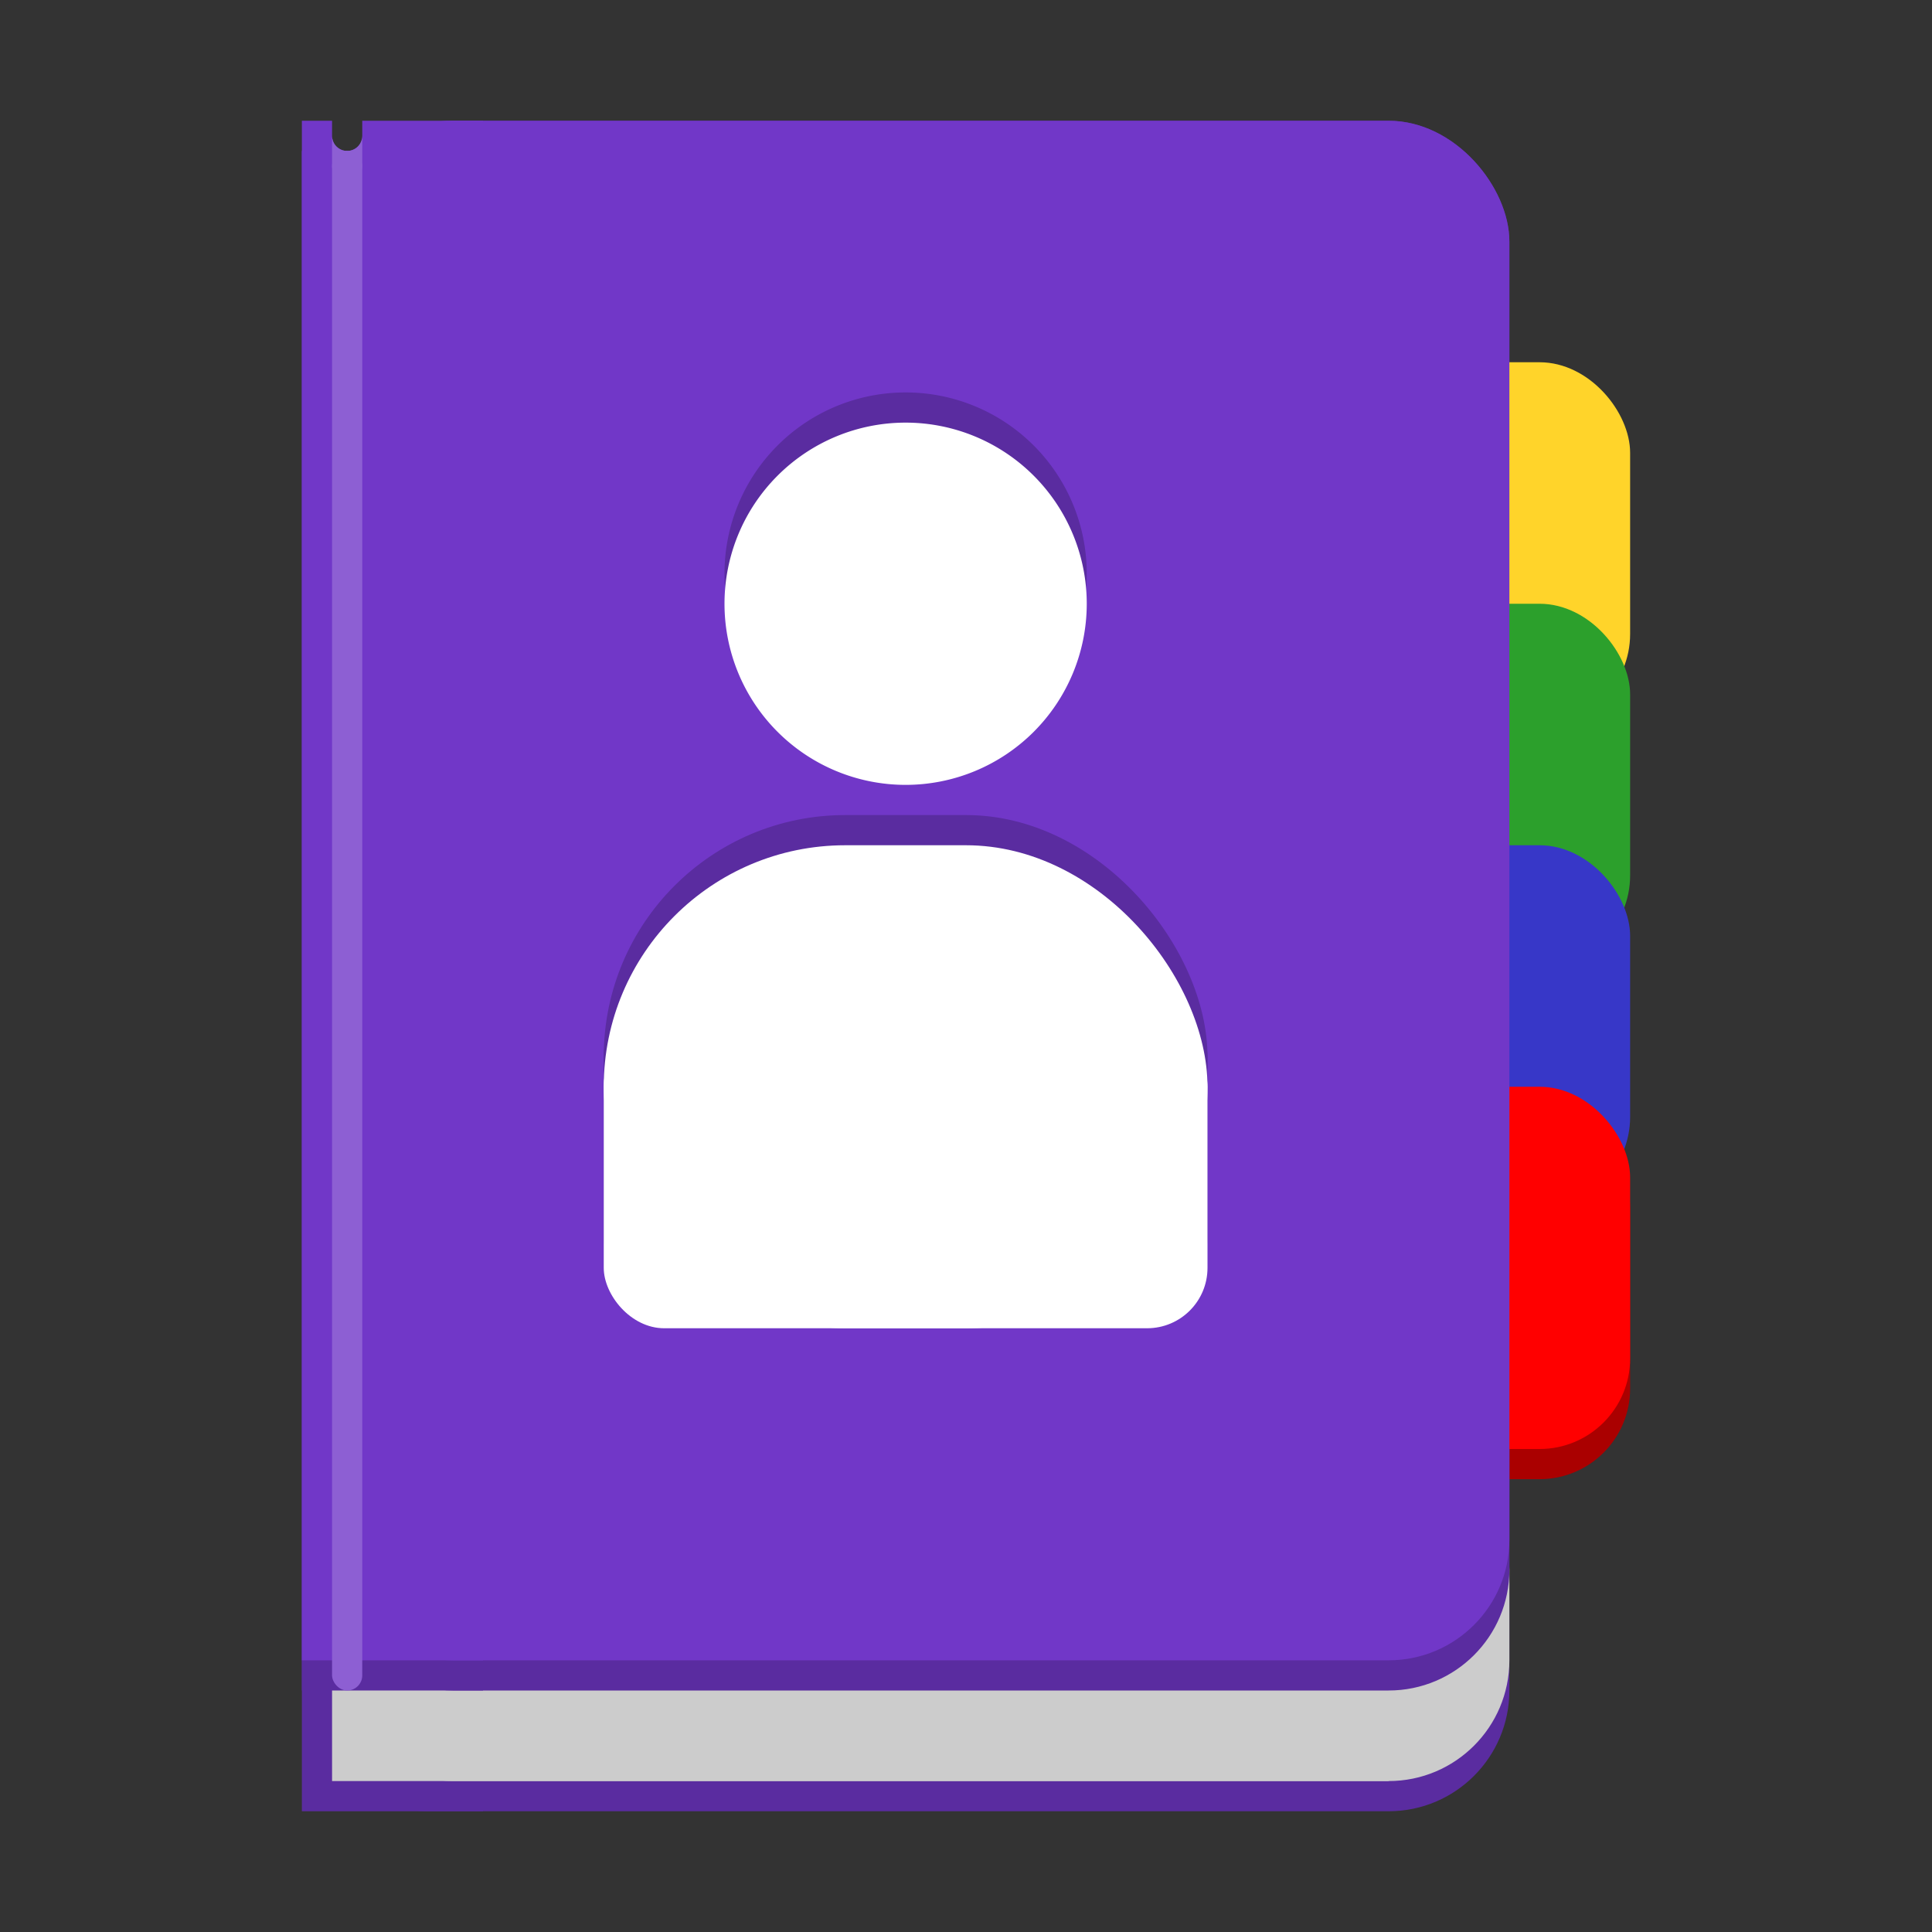 <?xml version="1.0" encoding="UTF-8" standalone="no"?>
<svg
   xmlns:dc="http://purl.org/dc/elements/1.1/"
   xmlns:cc="http://creativecommons.org/ns#"
   xmlns:rdf="http://www.w3.org/1999/02/22-rdf-syntax-ns#"
   xmlns:svg="http://www.w3.org/2000/svg"
   xmlns="http://www.w3.org/2000/svg"
   width="64"
   height="64"
   viewBox="0 0 64 64"
   version="1.1"
   id="svg8">
  <rect x="0" y="0" width="64" height="64" fill="#333333" stroke="none"/>
  <defs
     id="defs2" />
  <rect
     style="opacity:1;fill:#aa0000;fill-opacity:1;stroke:none;stroke-width:3.78;stroke-linecap:round;stroke-linejoin:round;stroke-miterlimit:4;stroke-dasharray:none;stroke-opacity:1"
     id="rect982-36"
     width="9"
     height="12"
     x="45"
     y="37"
     ry="3" />
  <rect
     style="opacity:1;fill:#5a2ca0;fill-opacity:1;stroke:none;stroke-width:3.78;stroke-linecap:round;stroke-linejoin:round;stroke-miterlimit:4;stroke-dasharray:none;stroke-opacity:1"
     id="rect942"
     width="39.862"
     height="52"
     x="10.138"
     y="8"
     ry="4" />
  <rect
     style="opacity:1;fill:#5a2ca0;fill-opacity:1;stroke:none;stroke-width:3.78;stroke-linecap:round;stroke-linejoin:round;stroke-miterlimit:4;stroke-dasharray:none;stroke-opacity:1"
     id="rect944"
     width="6"
     height="55"
     x="10"
     y="5"
     ry="0" />
  <rect
     style="opacity:1;fill:#cccccc;fill-opacity:1;stroke:none;stroke-width:3.78;stroke-linecap:round;stroke-linejoin:round;stroke-miterlimit:4;stroke-dasharray:none;stroke-opacity:1"
     id="rect950"
     width="35"
     height="11"
     x="11"
     y="48" />
  <rect
     style="opacity:1;fill:#cccccc;fill-opacity:1;stroke:none;stroke-width:3.78;stroke-linecap:round;stroke-linejoin:round;stroke-miterlimit:4;stroke-dasharray:none;stroke-opacity:1"
     id="rect948"
     width="39"
     height="11"
     x="11"
     y="48"
     ry="4" />
  <rect
     style="opacity:1;fill:#5a2ca0;fill-opacity:1;stroke:none;stroke-width:3.78;stroke-linecap:round;stroke-linejoin:round;stroke-miterlimit:4;stroke-dasharray:none;stroke-opacity:1"
     id="rect944-7"
     width="6"
     height="51"
     x="10"
     y="5"
     ry="0" />
  <rect
     style="opacity:1;fill:#5a2ca0;fill-opacity:1;stroke:none;stroke-width:3.78;stroke-linecap:round;stroke-linejoin:round;stroke-miterlimit:4;stroke-dasharray:none;stroke-opacity:1"
     id="rect942-6"
     width="39"
     height="52"
     x="11"
     y="4"
     ry="4" />
  <rect
     style="opacity:1;fill:#ffd42a;fill-opacity:1;stroke:none;stroke-width:3.78;stroke-linecap:round;stroke-linejoin:round;stroke-miterlimit:4;stroke-dasharray:none;stroke-opacity:1"
     id="rect982-56"
     width="9"
     height="12"
     x="45"
     y="12"
     ry="3" />
  <rect
     style="opacity:1;fill:#2ca02c;fill-opacity:1;stroke:none;stroke-width:3.78;stroke-linecap:round;stroke-linejoin:round;stroke-miterlimit:4;stroke-dasharray:none;stroke-opacity:1"
     id="rect982-3"
     width="9"
     height="12"
     x="45"
     y="20"
     ry="3" />
  <rect
     style="opacity:1;fill:#3737c8;fill-opacity:1;stroke:none;stroke-width:3.78;stroke-linecap:round;stroke-linejoin:round;stroke-miterlimit:4;stroke-dasharray:none;stroke-opacity:1"
     id="rect982-5"
     width="9"
     height="12"
     x="45"
     y="28"
     ry="3" />
  <rect
     style="opacity:1;fill:#ff0000;fill-opacity:1;stroke:none;stroke-width:3.78;stroke-linecap:round;stroke-linejoin:round;stroke-miterlimit:4;stroke-dasharray:none;stroke-opacity:1"
     id="rect982"
     width="9"
     height="12"
     x="45"
     y="36"
     ry="3" />
  <rect
     style="opacity:1;fill:#7137c8;fill-opacity:1;stroke:none;stroke-width:3.78;stroke-linecap:round;stroke-linejoin:round;stroke-miterlimit:4;stroke-dasharray:none;stroke-opacity:1"
     id="rect940"
     width="39"
     height="51"
     x="11"
     y="4"
     ry="4" />
  <path
     style="opacity:1;fill:#7137c8;fill-opacity:1;stroke:none;stroke-width:3.78;stroke-linecap:round;stroke-linejoin:round;stroke-miterlimit:4;stroke-dasharray:none;stroke-opacity:1"
     d="M 10 4 L 10 55 L 16 55 L 16 4 L 12 4 L 12 4.5 C 12 4.777 11.777 5 11.5 5 C 11.223 5 11 4.777 11 4.5 L 11 4 L 10 4 z "
     id="rect946" />
  <rect
     style="opacity:1;fill:#8d5fd3;fill-opacity:1;stroke:none;stroke-width:3.78;stroke-linecap:round;stroke-linejoin:round;stroke-miterlimit:4;stroke-dasharray:none;stroke-opacity:1"
     id="rect1013"
     width="1"
     height="51"
     x="11"
     y="5"
     ry="0.5" />
  <path
     style="opacity:1;fill:#8d5fd3;fill-opacity:1;stroke:none;stroke-width:3.78;stroke-linecap:round;stroke-linejoin:round;stroke-miterlimit:4;stroke-dasharray:none;stroke-opacity:1"
     d="M 11 4.5 L 11 5.5 C 11 5.777 11.223 6 11.5 6 C 11.777 6 12 5.777 12 5.5 L 12 4.5 C 12 4.777 11.777 5 11.5 5 C 11.223 5 11 4.777 11 4.5 z "
     id="rect1018" />
  <rect
     style="opacity:1;fill:#5a2ca0;fill-opacity:1;stroke:none;stroke-width:3.78;stroke-linecap:round;stroke-linejoin:round;stroke-miterlimit:4;stroke-dasharray:none;stroke-opacity:1"
     id="rect1023-2"
     width="20"
     height="16"
     x="20"
     y="27"
     ry="8" />
  <rect
     style="opacity:1;fill:#5a2ca0;fill-opacity:1;stroke:none;stroke-width:3.78;stroke-linecap:round;stroke-linejoin:round;stroke-miterlimit:4;stroke-dasharray:none;stroke-opacity:1"
     id="rect1025-9"
     width="20"
     height="10"
     x="20"
     y="33"
     ry="2" />
  <rect
     style="opacity:1;fill:#ffffff;fill-opacity:1;stroke:none;stroke-width:3.78;stroke-linecap:round;stroke-linejoin:round;stroke-miterlimit:4;stroke-dasharray:none;stroke-opacity:1"
     id="rect1023"
     width="20"
     height="16"
     x="20"
     y="28"
     ry="8" />
  <rect
     style="opacity:1;fill:#ffffff;fill-opacity:1;stroke:none;stroke-width:3.78;stroke-linecap:round;stroke-linejoin:round;stroke-miterlimit:4;stroke-dasharray:none;stroke-opacity:1"
     id="rect1025"
     width="20"
     height="10"
     x="20"
     y="34"
     ry="2" />
  <path
     style="opacity:1;fill:#5a2ca0;fill-opacity:1;stroke:none;stroke-width:3.78;stroke-linecap:round;stroke-linejoin:round;stroke-miterlimit:4;stroke-dasharray:none;stroke-opacity:1"
     d="m 30,13 a 6,6 0 0 0 -6,6 6,6 0 0 0 6,6 6,6 0 0 0 6,-6 6,6 0 0 0 -6,-6 z"
     id="path1029-1" />
  <path
     style="opacity:1;fill:#ffffff;fill-opacity:1;stroke:none;stroke-width:3.78;stroke-linecap:round;stroke-linejoin:round;stroke-miterlimit:4;stroke-dasharray:none;stroke-opacity:1"
     d="m 30,14 a 6,6 0 0 0 -6,6 6,6 0 0 0 6,6 6,6 0 0 0 6,-6 6,6 0 0 0 -6,-6 z"
     id="path1029" />
</svg>

